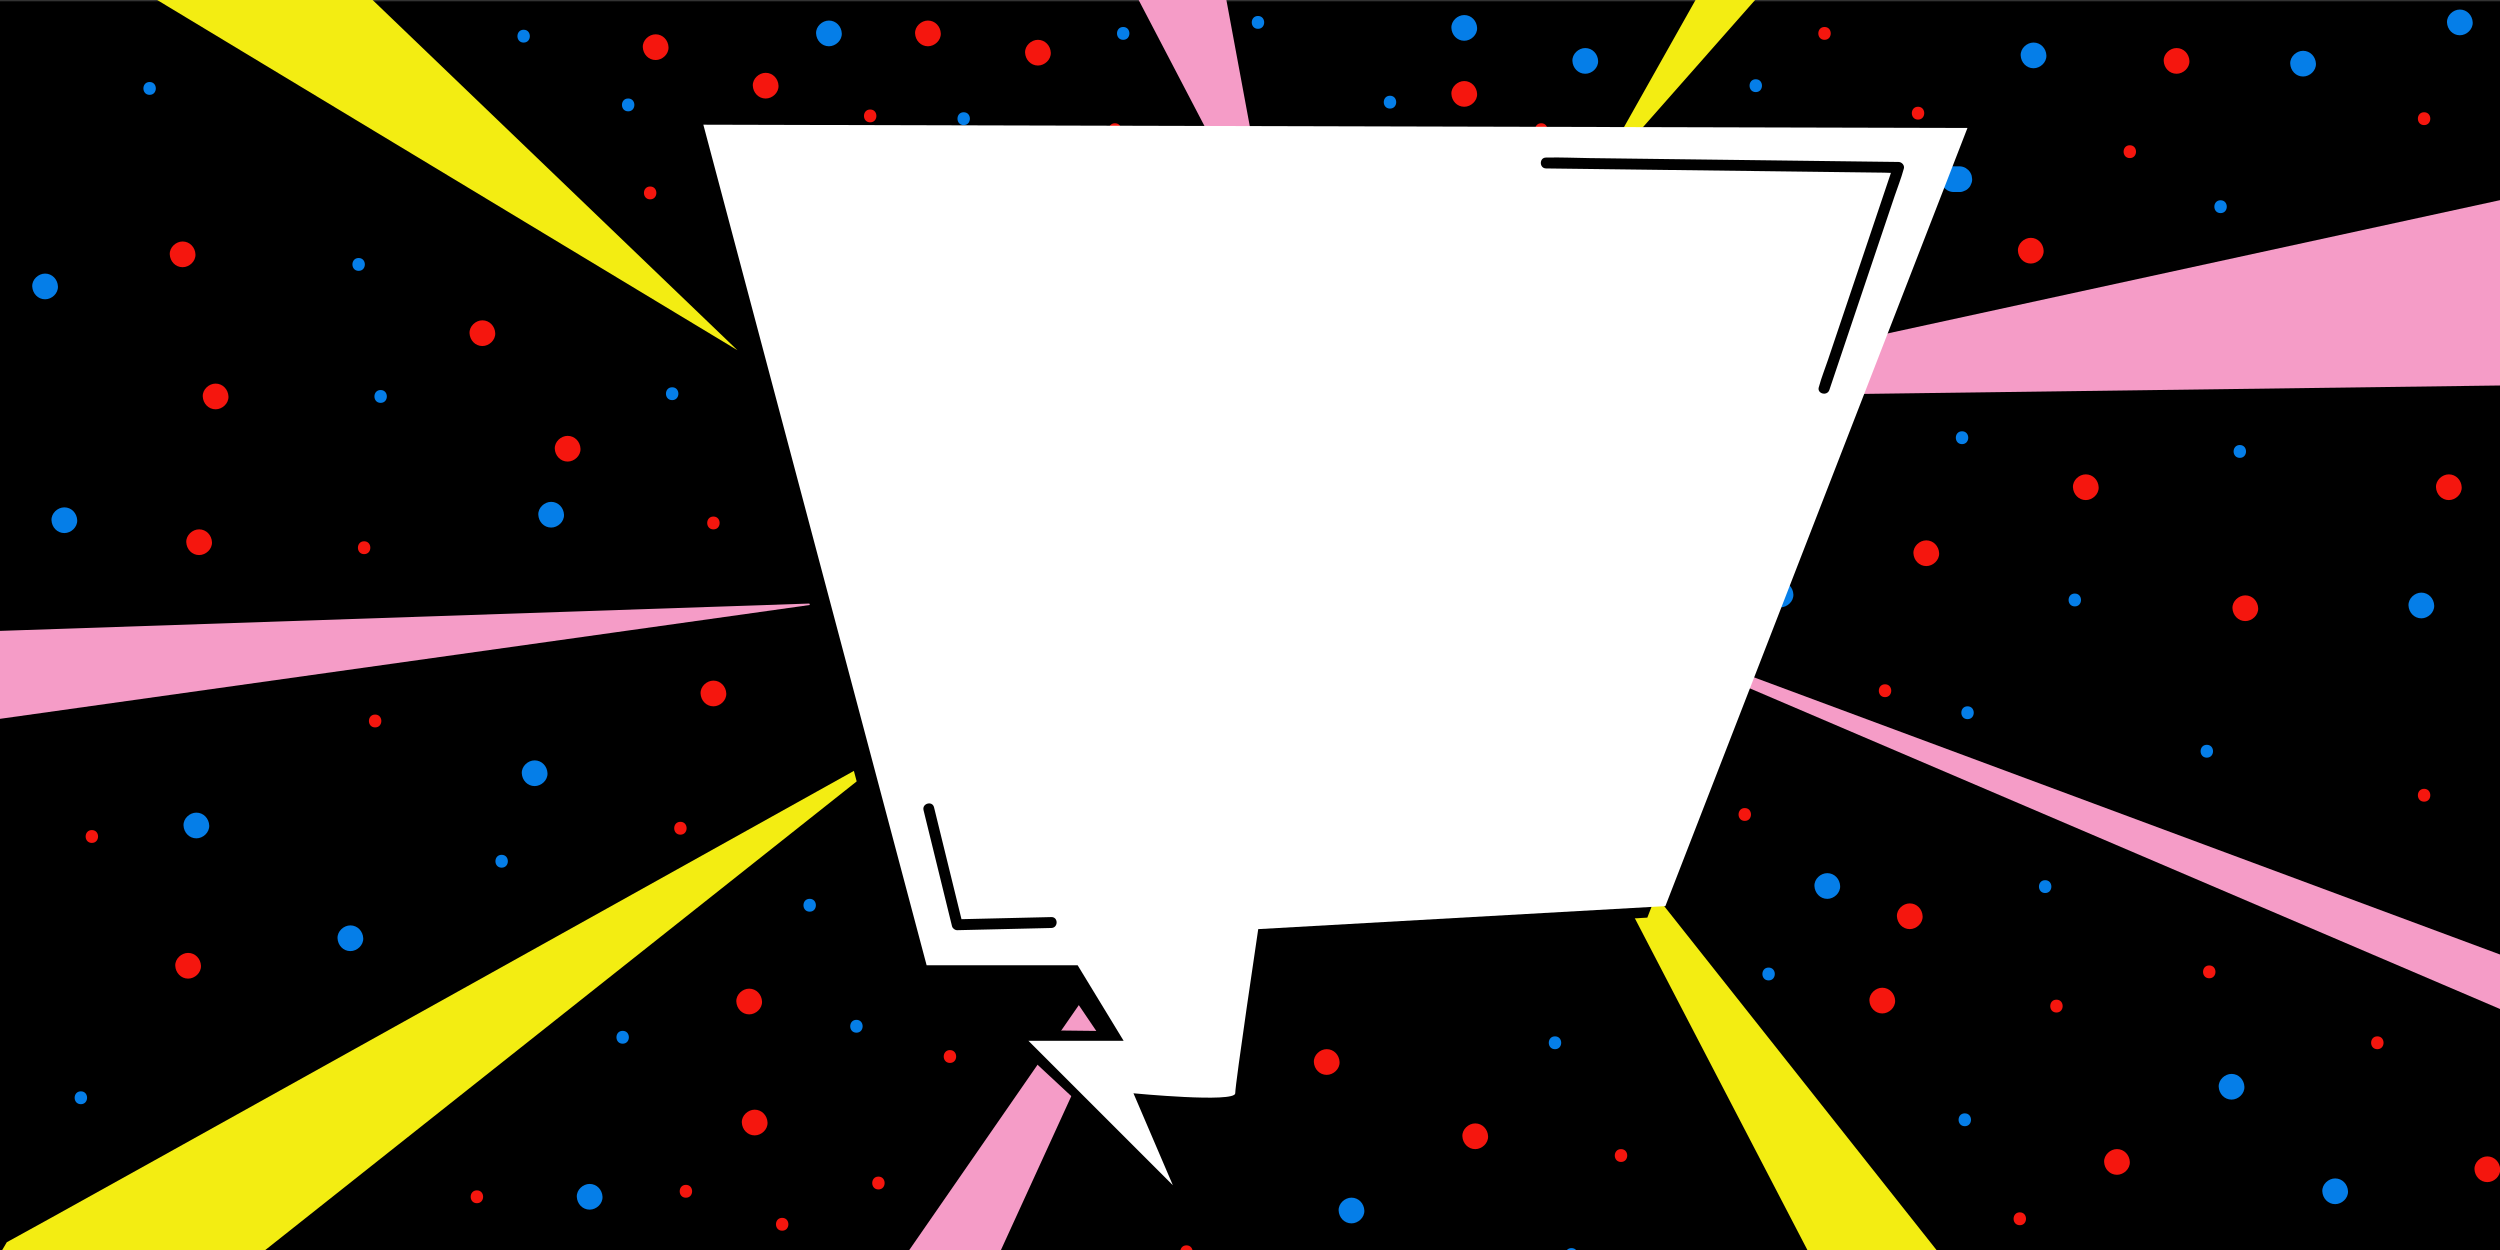 <?xml version="1.0" encoding="utf-8"?>
<!-- Generator: Adobe Illustrator 28.0.0, SVG Export Plug-In . SVG Version: 6.00 Build 0)  -->
<svg version="1.1" id="Capa_1" xmlns="http://www.w3.org/2000/svg" xmlns:xlink="http://www.w3.org/1999/xlink" x="0px" y="0px"
	 viewBox="0 0 972 486" style="enable-background:new 0 0 972 486;" xml:space="preserve">
<rect x="0" y="0" width="972" height="486" fill="#333333" stroke="none"/>
<style type="text/css">
	.st0{fill:#F3ED12;}
	.st1{fill:#F59CC7;}
	.st2{fill:#F5160E;}
	.st3{fill:#057EE8;}
	.st4{fill:#FFFFFF;}
</style>
<rect x="-0.29" y="0.51" width="975.21" height="487.6"/>
<polygon class="st0" points="73.22,-68.78 286.72,136.17 25.1,-21.73 24.39,-69.14 "/>
<path class="st0" d="M2.64,482.98c5.7-2.85,350.38-194.97,350.38-194.97L16.54,554.63l-34.22-37.07L2.64,482.98z"/>
<polygon class="st1" points="304.54,556.76 458.52,334.35 351.59,568.17 "/>
<polygon class="st0" points="760.37,596.84 606.62,301.27 820.04,570.76 "/>
<polygon class="st1" points="-6.18,280.35 320.17,234.47 -21.89,246.03 "/>
<polygon class="st1" points="383.32,-113.69 495.59,101.24 455.67,-114.05 "/>
<polygon class="st0" points="715.16,-99.38 618.35,72.62 757.07,-84.72 "/>
<polygon class="st1" points="619.59,154.52 984.64,75.07 984.98,149.71 "/>
<polygon class="st1" points="1000.23,404.36 592.9,230.27 1003.52,382.82 "/>
<g>
	<g>
		<path class="st2" d="M71,103.89c2.62,0,5.12-2.3,5-5c-0.12-2.71-2.2-5-5-5c-2.62,0-5.12,2.3-5,5
			C66.12,101.6,68.2,103.89,71,103.89L71,103.89z"/>
	</g>
</g>
<g>
	<g>
		<path class="st3" d="M147.99,156.64c3.22,0,3.22-5,0-5C144.77,151.64,144.77,156.64,147.99,156.64L147.99,156.64z"/>
	</g>
</g>
<g>
	<g>
		<path class="st3" d="M76.35,325.95c2.62,0,5.12-2.3,5-5c-0.12-2.71-2.2-5-5-5c-2.62,0-5.12,2.3-5,5
			C71.47,323.66,73.54,325.95,76.35,325.95L76.35,325.95z"/>
	</g>
</g>
<g>
	<g>
		<path class="st2" d="M293.42,441.44c2.62,0,5.12-2.3,5-5c-0.12-2.71-2.2-5-5-5c-2.62,0-5.12,2.3-5,5
			C288.54,439.14,290.61,441.44,293.42,441.44L293.42,441.44z"/>
	</g>
</g>
<g>
	<g>
		<path class="st3" d="M207.87,305.63c2.62,0,5.12-2.3,5-5c-0.12-2.71-2.2-5-5-5c-2.62,0-5.12,2.3-5,5
			C202.99,303.34,205.07,305.63,207.87,305.63L207.87,305.63z"/>
	</g>
</g>
<g>
	<g>
		<path class="st2" d="M77.42,215.81c2.62,0,5.12-2.3,5-5c-0.12-2.71-2.2-5-5-5c-2.62,0-5.12,2.3-5,5
			C72.54,213.52,74.61,215.81,77.42,215.81L77.42,215.81z"/>
	</g>
</g>
<g>
	<g>
		<path class="st3" d="M214.29,205.12c2.62,0,5.12-2.3,5-5c-0.12-2.71-2.2-5-5-5c-2.62,0-5.12,2.3-5,5
			C209.41,202.83,211.48,205.12,214.29,205.12L214.29,205.12z"/>
	</g>
</g>
<g>
	<g>
		<path class="st3" d="M139.44,105.31c3.22,0,3.22-5,0-5C136.22,100.31,136.21,105.31,139.44,105.31L139.44,105.31z"/>
	</g>
</g>
<g>
	<g>
		<path class="st3" d="M58.17,36.88c3.22,0,3.22-5,0-5C54.95,31.88,54.95,36.88,58.17,36.88L58.17,36.88z"/>
	</g>
</g>
<g>
	<g>
		<path class="st2" d="M73.14,380.49c2.62,0,5.12-2.3,5-5c-0.12-2.71-2.2-5-5-5c-2.62,0-5.12,2.3-5,5
			C68.26,378.19,70.34,380.49,73.14,380.49L73.14,380.49z"/>
	</g>
</g>
<g>
	<g>
		<path class="st3" d="M229.26,470.31c2.62,0,5.12-2.3,5-5c-0.12-2.71-2.2-5-5-5c-2.62,0-5.12,2.3-5,5
			C224.38,468.02,226.45,470.31,229.26,470.31L229.26,470.31z"/>
	</g>
</g>
<g>
	<g>
		<path class="st3" d="M332.98,401.51c3.22,0,3.22-5,0-5C329.76,396.51,329.76,401.51,332.98,401.51L332.98,401.51z"/>
	</g>
</g>
<g>
	<g>
		<path class="st2" d="M277.38,274.62c2.62,0,5.12-2.3,5-5c-0.12-2.71-2.2-5-5-5c-2.62,0-5.12,2.3-5,5
			C272.5,272.33,274.57,274.62,277.38,274.62L277.38,274.62z"/>
	</g>
</g>
<g>
	<g>
		<path class="st3" d="M195.04,337.35c3.22,0,3.22-5,0-5C191.82,332.35,191.82,337.35,195.04,337.35L195.04,337.35z"/>
	</g>
</g>
<g>
	<g>
		<path class="st2" d="M145.85,282.82c3.22,0,3.22-5,0-5C142.63,277.82,142.63,282.82,145.85,282.82L145.85,282.82z"/>
	</g>
</g>
<g>
	<g>
		<path class="st3" d="M136.23,369.79c2.62,0,5.12-2.3,5-5c-0.12-2.71-2.2-5-5-5c-2.62,0-5.12,2.3-5,5
			C131.35,367.5,133.42,369.79,136.23,369.79L136.23,369.79z"/>
	</g>
</g>
<g>
	<g>
		<path class="st3" d="M31.44,429.31c3.22,0,3.22-5,0-5C28.22,424.31,28.21,429.31,31.44,429.31L31.44,429.31z"/>
	</g>
</g>
<g>
	<g>
		<path class="st2" d="M35.71,327.73c3.22,0,3.22-5,0-5C32.5,322.73,32.49,327.73,35.71,327.73L35.71,327.73z"/>
	</g>
</g>
<g>
	<g>
		<path class="st3" d="M25.02,207.26c2.62,0,5.12-2.3,5-5c-0.12-2.71-2.2-5-5-5c-2.62,0-5.12,2.3-5,5
			C20.14,204.97,22.22,207.26,25.02,207.26L25.02,207.26z"/>
	</g>
</g>
<g>
	<g>
		<path class="st3" d="M17.53,116.37c2.62,0,5.12-2.3,5-5c-0.12-2.71-2.2-5-5-5c-2.62,0-5.12,2.3-5,5
			C12.66,114.08,14.73,116.37,17.53,116.37L17.53,116.37z"/>
	</g>
</g>
<g>
	<g>
		<path class="st2" d="M83.83,159.14c2.62,0,5.12-2.3,5-5c-0.12-2.71-2.2-5-5-5c-2.62,0-5.12,2.3-5,5
			C78.95,156.85,81.03,159.14,83.83,159.14L83.83,159.14z"/>
	</g>
</g>
<g>
	<g>
		<path class="st2" d="M141.57,215.45c3.22,0,3.22-5,0-5C138.36,210.45,138.35,215.45,141.57,215.45L141.57,215.45z"/>
	</g>
</g>
<g>
	<g>
		<path class="st2" d="M220.7,179.46c2.62,0,5.12-2.3,5-5c-0.12-2.71-2.2-5-5-5c-2.62,0-5.12,2.3-5,5
			C215.82,177.16,217.9,179.46,220.7,179.46L220.7,179.46z"/>
	</g>
</g>
<g>
	<g>
		<path class="st2" d="M187.55,134.54c2.62,0,5.12-2.3,5-5c-0.12-2.71-2.2-5-5-5c-2.62,0-5.12,2.3-5,5
			C182.68,132.25,184.75,134.54,187.55,134.54L187.55,134.54z"/>
	</g>
</g>
<g>
	<g>
		<path class="st3" d="M261.34,155.57c3.22,0,3.22-5,0-5C258.12,150.57,258.11,155.57,261.34,155.57L261.34,155.57z"/>
	</g>
</g>
<g>
	<g>
		<path class="st2" d="M277.38,205.83c3.22,0,3.22-5,0-5C274.16,200.83,274.15,205.83,277.38,205.83L277.38,205.83z"/>
	</g>
</g>
<g>
	<g>
		<path class="st2" d="M264.54,324.52c3.22,0,3.22-5,0-5C261.33,319.52,261.32,324.52,264.54,324.52L264.54,324.52z"/>
	</g>
</g>
<g>
	<g>
		<path class="st3" d="M314.8,354.46c3.22,0,3.22-5,0-5C311.58,349.46,311.58,354.46,314.8,354.46L314.8,354.46z"/>
	</g>
</g>
<g>
	<g>
		<path class="st3" d="M242.09,405.79c3.22,0,3.22-5,0-5C238.87,400.79,238.87,405.79,242.09,405.79L242.09,405.79z"/>
	</g>
</g>
<g>
	<g>
		<path class="st2" d="M266.68,465.67c3.22,0,3.22-5,0-5C263.47,460.67,263.46,465.67,266.68,465.67L266.68,465.67z"/>
	</g>
</g>
<g>
	<g>
		<path class="st2" d="M185.42,467.81c3.22,0,3.22-5,0-5C182.2,462.81,182.19,467.81,185.42,467.81L185.42,467.81z"/>
	</g>
</g>
<g>
	<g>
		<path class="st2" d="M341.53,462.46c3.22,0,3.22-5,0-5C338.32,457.46,338.31,462.46,341.53,462.46L341.53,462.46z"/>
	</g>
</g>
<g>
	<g>
		<path class="st2" d="M291.28,394.39c2.62,0,5.12-2.3,5-5c-0.12-2.71-2.2-5-5-5c-2.62,0-5.12,2.3-5,5
			C286.4,392.1,288.47,394.39,291.28,394.39L291.28,394.39z"/>
	</g>
</g>
<g>
	<g>
		<path class="st2" d="M366.13,371.57c3.22,0,3.22-5,0-5C362.91,366.57,362.91,371.57,366.13,371.57L366.13,371.57z"/>
	</g>
</g>
<g>
	<g>
		<path class="st2" d="M369.34,413.27c3.22,0,3.22-5,0-5C366.12,408.27,366.11,413.27,369.34,413.27L369.34,413.27z"/>
	</g>
</g>
<g>
	<g>
		<path class="st2" d="M304.11,478.5c3.22,0,3.22-5,0-5C300.89,473.5,300.89,478.5,304.11,478.5L304.11,478.5z"/>
	</g>
</g>
<g>
	<g>
		<path class="st2" d="M461.3,489.19c3.22,0,3.22-5,0-5C458.08,484.19,458.07,489.19,461.3,489.19L461.3,489.19z"/>
	</g>
</g>
<g>
	<g>
		<path class="st3" d="M496.58,351.25c3.22,0,3.22-5,0-5C493.37,346.25,493.36,351.25,496.58,351.25L496.58,351.25z"/>
	</g>
</g>
<g>
	<g>
		<path class="st3" d="M611,490.26c3.22,0,3.22-5,0-5C607.78,485.26,607.78,490.26,611,490.26L611,490.26z"/>
	</g>
</g>
<g>
	<g>
		<path class="st2" d="M573.57,446.78c2.62,0,5.12-2.3,5-5c-0.12-2.71-2.2-5-5-5c-2.62,0-5.12,2.3-5,5
			C568.7,444.49,570.77,446.78,573.57,446.78L573.57,446.78z"/>
	</g>
</g>
<g>
	<g>
		<path class="st3" d="M467.71,428.24c3.22,0,3.22-5,0-5C464.5,423.24,464.49,428.24,467.71,428.24L467.71,428.24z"/>
	</g>
</g>
<g>
	<g>
		<path class="st2" d="M573.57,357.67c3.22,0,3.22-5,0-5C570.36,352.67,570.35,357.67,573.57,357.67L573.57,357.67z"/>
	</g>
</g>
<g>
	<g>
		<path class="st2" d="M515.83,417.91c2.62,0,5.12-2.3,5-5c-0.12-2.71-2.2-5-5-5c-2.62,0-5.12,2.3-5,5
			C510.95,415.62,513.03,417.91,515.83,417.91L515.83,417.91z"/>
	</g>
</g>
<g>
	<g>
		<path class="st3" d="M525.46,475.65c2.62,0,5.12-2.3,5-5c-0.12-2.71-2.2-5-5-5c-2.62,0-5.12,2.3-5,5
			C520.58,473.36,522.65,475.65,525.46,475.65L525.46,475.65z"/>
	</g>
</g>
<g>
	<g>
		<path class="st2" d="M630.25,451.77c3.22,0,3.22-5,0-5C627.03,446.77,627.02,451.77,630.25,451.77L630.25,451.77z"/>
	</g>
</g>
<g>
	<g>
		<path class="st2" d="M477.34,385.47c3.22,0,3.22-5,0-5C474.12,380.47,474.11,385.47,477.34,385.47L477.34,385.47z"/>
	</g>
</g>
<g>
	<g>
		<path class="st3" d="M604.58,407.93c3.22,0,3.22-5,0-5C601.37,402.93,601.36,407.93,604.58,407.93L604.58,407.93z"/>
	</g>
</g>
<g>
	<g>
		<path class="st3" d="M649.5,301c3.22,0,3.22-5,0-5C646.28,296,646.27,301,649.5,301L649.5,301z"/>
	</g>
</g>
<g>
	<g>
		<path class="st2" d="M742.52,361.24c2.62,0,5.12-2.3,5-5c-0.12-2.71-2.2-5-5-5c-2.62,0-5.12,2.3-5,5
			C737.65,358.95,739.72,361.24,742.52,361.24L742.52,361.24z"/>
	</g>
</g>
<g>
	<g>
		<path class="st2" d="M924.31,407.93c3.22,0,3.22-5,0-5C921.09,402.93,921.08,407.93,924.31,407.93L924.31,407.93z"/>
	</g>
</g>
<g>
	<g>
		<path class="st2" d="M967.08,459.61c2.62,0,5.12-2.3,5-5c-0.12-2.71-2.2-5-5-5c-2.62,0-5.12,2.3-5,5
			C962.2,457.32,964.28,459.61,967.08,459.61L967.08,459.61z"/>
	</g>
</g>
<g>
	<g>
		<path d="M911.48,503.46c2.62,0,5.12-2.3,5-5c-0.12-2.71-2.2-5-5-5c-2.62,0-5.12,2.3-5,5C906.6,501.16,908.67,503.46,911.48,503.46
			L911.48,503.46z"/>
	</g>
</g>
<g>
	<g>
		<path class="st2" d="M785.3,476.36c3.22,0,3.22-5,0-5C782.08,471.36,782.07,476.36,785.3,476.36L785.3,476.36z"/>
	</g>
</g>
<g>
	<g>
		<path class="st2" d="M823.08,456.76c2.62,0,5.12-2.3,5-5c-0.12-2.71-2.2-5-5-5c-2.62,0-5.12,2.3-5,5
			C818.2,454.47,820.28,456.76,823.08,456.76L823.08,456.76z"/>
	</g>
</g>
<g>
	<g>
		<path class="st2" d="M630.25,324.52c3.22,0,3.22-5,0-5C627.03,319.52,627.02,324.52,630.25,324.52L630.25,324.52z"/>
	</g>
</g>
<g>
	<g>
		<path class="st2" d="M731.83,394.03c2.62,0,5.12-2.3,5-5c-0.12-2.71-2.2-5-5-5c-2.62,0-5.12,2.3-5,5
			C726.95,391.74,729.03,394.03,731.83,394.03L731.83,394.03z"/>
	</g>
</g>
<g>
	<g>
		<path class="st3" d="M687.63,381.19c3.22,0,3.22-5,0-5C684.42,376.19,684.41,381.19,687.63,381.19L687.63,381.19z"/>
	</g>
</g>
<g>
	<g>
		<path class="st2" d="M678.37,319.17c3.22,0,3.22-5,0-5C675.15,314.17,675.14,319.17,678.37,319.17L678.37,319.17z"/>
	</g>
</g>
<g>
	<g>
		<path class="st3" d="M763.91,437.87c3.22,0,3.22-5,0-5C760.69,432.87,760.69,437.87,763.91,437.87L763.91,437.87z"/>
	</g>
</g>
<g>
	<g>
		<path class="st3" d="M710.45,349.48c2.62,0,5.12-2.3,5-5c-0.12-2.71-2.2-5-5-5c-2.62,0-5.12,2.3-5,5
			C705.57,347.18,707.64,349.48,710.45,349.48L710.45,349.48z"/>
	</g>
</g>
<g>
	<g>
		<path class="st2" d="M799.55,393.67c3.22,0,3.22-5,0-5C796.34,388.67,796.33,393.67,799.55,393.67L799.55,393.67z"/>
	</g>
</g>
<g>
	<g>
		<path class="st3" d="M907.91,468.17c2.62,0,5.12-2.3,5-5c-0.12-2.71-2.2-5-5-5c-2.62,0-5.12,2.3-5,5
			C903.03,465.88,905.11,468.17,907.91,468.17L907.91,468.17z"/>
	</g>
</g>
<g>
	<g>
		<path class="st3" d="M867.63,427.53c2.62,0,5.12-2.3,5-5c-0.12-2.71-2.2-5-5-5c-2.62,0-5.12,2.3-5,5
			C862.76,425.24,864.83,427.53,867.63,427.53L867.63,427.53z"/>
	</g>
</g>
<g>
	<g>
		<path class="st2" d="M952.11,194.43c2.62,0,5.12-2.3,5-5c-0.12-2.71-2.2-5-5-5c-2.62,0-5.12,2.3-5,5
			C947.23,192.13,949.31,194.43,952.11,194.43L952.11,194.43z"/>
	</g>
</g>
<g>
	<g>
		<path class="st2" d="M942.49,311.69c3.22,0,3.22-5,0-5C939.27,306.69,939.26,311.69,942.49,311.69L942.49,311.69z"/>
	</g>
</g>
<g>
	<g>
		<path class="st2" d="M707.24,179.09c3.22,0,3.22-5,0-5C704.02,174.09,704.02,179.09,707.24,179.09L707.24,179.09z"/>
	</g>
</g>
<g>
	<g>
		<path class="st3" d="M676.23,195.13c3.22,0,3.22-5,0-5C673.01,190.13,673.01,195.13,676.23,195.13L676.23,195.13z"/>
	</g>
</g>
<g>
	<g>
		<path class="st3" d="M764.98,279.61c3.22,0,3.22-5,0-5C761.76,274.61,761.76,279.61,764.98,279.61L764.98,279.61z"/>
	</g>
</g>
<g>
	<g>
		<path class="st2" d="M810.96,194.43c2.62,0,5.12-2.3,5-5c-0.12-2.71-2.2-5-5-5c-2.62,0-5.12,2.3-5,5
			C806.08,192.13,808.16,194.43,810.96,194.43L810.96,194.43z"/>
	</g>
</g>
<g>
	<g>
		<path class="st2" d="M748.94,220.09c2.62,0,5.12-2.3,5-5c-0.12-2.71-2.2-5-5-5c-2.62,0-5.12,2.3-5,5
			C744.06,217.8,746.14,220.09,748.94,220.09L748.94,220.09z"/>
	</g>
</g>
<g>
	<g>
		<path class="st2" d="M732.9,271.05c3.22,0,3.22-5,0-5C729.68,266.05,729.68,271.05,732.9,271.05L732.9,271.05z"/>
	</g>
</g>
<g>
	<g>
		<path class="st3" d="M692.27,236.13c2.62,0,5.12-2.3,5-5c-0.12-2.71-2.2-5-5-5c-2.62,0-5.12,2.3-5,5
			C687.39,233.84,689.46,236.13,692.27,236.13L692.27,236.13z"/>
	</g>
</g>
<g>
	<g>
		<path class="st3" d="M806.68,235.77c3.22,0,3.22-5,0-5C803.47,230.77,803.46,235.77,806.68,235.77L806.68,235.77z"/>
	</g>
</g>
<g>
	<g>
		<path class="st2" d="M858.96,380.36c3.22,0,3.22-5,0-5C855.74,375.36,855.74,380.36,858.96,380.36L858.96,380.36z"/>
	</g>
</g>
<g>
	<g>
		<path class="st3" d="M795.16,347.21c3.22,0,3.22-5,0-5C791.94,342.21,791.94,347.21,795.16,347.21L795.16,347.21z"/>
	</g>
</g>
<g>
	<g>
		<path class="st2" d="M872.98,241.48c2.62,0,5.12-2.3,5-5c-0.12-2.71-2.2-5-5-5c-2.62,0-5.12,2.3-5,5
			C868.1,239.18,870.18,241.48,872.98,241.48L872.98,241.48z"/>
	</g>
</g>
<g>
	<g>
		<path class="st3" d="M870.84,178.02c3.22,0,3.22-5,0-5C867.62,173.02,867.62,178.02,870.84,178.02L870.84,178.02z"/>
	</g>
</g>
<g>
	<g>
		<path class="st3" d="M762.84,172.68c3.22,0,3.22-5,0-5C759.62,167.68,759.62,172.68,762.84,172.68L762.84,172.68z"/>
	</g>
</g>
<g>
	<g>
		<path class="st3" d="M858.01,294.58c3.22,0,3.22-5,0-5C854.79,289.58,854.79,294.58,858.01,294.58L858.01,294.58z"/>
	</g>
</g>
<g>
	<g>
		<path class="st3" d="M941.42,240.41c2.62,0,5.12-2.3,5-5c-0.12-2.71-2.2-5-5-5c-2.62,0-5.12,2.3-5,5
			C936.54,238.11,938.61,240.41,941.42,240.41L941.42,240.41z"/>
	</g>
</g>
<g>
	<g>
		<path class="st3" d="M722.21,111.73c3.22,0,3.22-5,0-5C718.99,106.73,718.99,111.73,722.21,111.73L722.21,111.73z"/>
	</g>
</g>
<g>
	<g>
		<path class="st3" d="M790.64,26.54c2.62,0,5.12-2.3,5-5c-0.12-2.71-2.2-5-5-5c-2.62,0-5.12,2.3-5,5
			C785.76,24.25,787.84,26.54,790.64,26.54L790.64,26.54z"/>
	</g>
</g>
<g>
	<g>
		<path class="st2" d="M709.38,15.49c3.22,0,3.22-5,0-5C706.16,10.49,706.15,15.49,709.38,15.49L709.38,15.49z"/>
	</g>
</g>
<g>
	<g>
		<path class="st3" d="M682.64,35.81c3.22,0,3.22-5,0-5C679.43,30.81,679.42,35.81,682.64,35.81L682.64,35.81z"/>
	</g>
</g>
<g>
	<g>
		<path class="st2" d="M745.73,46.5c3.22,0,3.22-5,0-5C742.52,41.5,742.51,46.5,745.73,46.5L745.73,46.5z"/>
	</g>
</g>
<g>
	<g>
		<path class="st2" d="M789.57,102.47c2.62,0,5.12-2.3,5-5c-0.12-2.71-2.2-5-5-5c-2.62,0-5.12,2.3-5,5
			C784.7,100.17,786.77,102.47,789.57,102.47L789.57,102.47z"/>
	</g>
</g>
<g>
	<g>
		<path class="st3" d="M956.39,13.71c2.62,0,5.12-2.3,5-5c-0.12-2.71-2.2-5-5-5c-2.62,0-5.12,2.3-5,5
			C951.51,11.42,953.58,13.71,956.39,13.71L956.39,13.71z"/>
	</g>
</g>
<g>
	<g>
		<path class="st2" d="M942.49,48.64c3.22,0,3.22-5,0-5C939.27,43.64,939.26,48.64,942.49,48.64L942.49,48.64z"/>
	</g>
</g>
<g>
	<g>
		<path class="st2" d="M846.25,28.68c2.62,0,5.12-2.3,5-5c-0.12-2.71-2.2-5-5-5c-2.62,0-5.12,2.3-5,5
			C841.37,26.39,843.44,28.68,846.25,28.68L846.25,28.68z"/>
	</g>
</g>
<g>
	<g>
		<path class="st3" d="M863.36,82.86c3.22,0,3.22-5,0-5C860.14,77.86,860.13,82.86,863.36,82.86L863.36,82.86z"/>
	</g>
</g>
<g>
	<g>
		<path class="st3" d="M895.44,29.75c2.62,0,5.12-2.3,5-5c-0.12-2.71-2.2-5-5-5c-2.62,0-5.12,2.3-5,5
			C890.56,27.46,892.63,29.75,895.44,29.75L895.44,29.75z"/>
	</g>
</g>
<g>
	<g>
		<path class="st2" d="M828.07,61.47c3.22,0,3.22-5,0-5C824.85,56.47,824.85,61.47,828.07,61.47L828.07,61.47z"/>
	</g>
</g>
<g>
	<g>
		<path class="st3" d="M761.77,64.66c-0.71,0-1.43,0-2.14,0c-0.69-0.03-1.33,0.12-1.93,0.43c-0.62,0.2-1.16,0.55-1.61,1.03
			c-0.49,0.45-0.83,0.99-1.03,1.61c-0.31,0.6-0.46,1.24-0.43,1.93c0.06,0.44,0.12,0.89,0.18,1.33c0.24,0.85,0.67,1.58,1.29,2.21
			c0.34,0.26,0.67,0.52,1.01,0.78c0.78,0.45,1.62,0.68,2.52,0.68c0.71,0,1.43,0,2.14,0c0.69,0.03,1.33-0.12,1.93-0.43
			c0.62-0.2,1.16-0.55,1.61-1.03c0.49-0.45,0.83-0.99,1.03-1.61c0.31-0.6,0.46-1.24,0.43-1.93c-0.06-0.44-0.12-0.89-0.18-1.33
			c-0.24-0.85-0.67-1.58-1.29-2.21c-0.34-0.26-0.67-0.52-1.01-0.78C763.52,64.89,762.67,64.67,761.77,64.66L761.77,64.66z"/>
	</g>
</g>
<g>
	<g>
		<path class="st3" d="M489.1,11.21c3.22,0,3.22-5,0-5C485.88,6.21,485.88,11.21,489.1,11.21L489.1,11.21z"/>
	</g>
</g>
<g>
	<g>
		<path class="st3" d="M540.43,42.22c3.22,0,3.22-5,0-5C537.21,37.22,537.2,42.22,540.43,42.22L540.43,42.22z"/>
	</g>
</g>
<g>
	<g>
		<path class="st3" d="M616.35,28.68c2.62,0,5.12-2.3,5-5c-0.12-2.71-2.2-5-5-5c-2.62,0-5.12,2.3-5,5
			C611.47,26.39,613.54,28.68,616.35,28.68L616.35,28.68z"/>
	</g>
</g>
<g>
	<g>
		<path class="st2" d="M599.24,52.92c3.22,0,3.22-5,0-5C596.02,47.92,596.02,52.92,599.24,52.92L599.24,52.92z"/>
	</g>
</g>
<g>
	<g>
		<path class="st2" d="M520.11,56.12c3.22,0,3.22-5,0-5C516.89,51.12,516.89,56.12,520.11,56.12L520.11,56.12z"/>
	</g>
</g>
<g>
	<g>
		<path class="st3" d="M569.3,15.85c2.62,0,5.12-2.3,5-5c-0.12-2.71-2.2-5-5-5c-2.62,0-5.12,2.3-5,5
			C564.42,13.56,566.49,15.85,569.3,15.85L569.3,15.85z"/>
	</g>
</g>
<g>
	<g>
		<path class="st2" d="M569.3,41.51c2.62,0,5.12-2.3,5-5c-0.12-2.71-2.2-5-5-5c-2.62,0-5.12,2.3-5,5
			C564.42,39.22,566.49,41.51,569.3,41.51L569.3,41.51z"/>
	</g>
</g>
<g>
	<g>
		<path class="st3" d="M203.59,16.56c3.22,0,3.22-5,0-5C200.38,11.56,200.37,16.56,203.59,16.56L203.59,16.56z"/>
	</g>
</g>
<g>
	<g>
		<path class="st2" d="M252.78,77.51c3.22,0,3.22-5,0-5C249.56,72.51,249.56,77.51,252.78,77.51L252.78,77.51z"/>
	</g>
</g>
<g>
	<g>
		<path class="st2" d="M297.69,38.31c2.62,0,5.12-2.3,5-5c-0.12-2.71-2.2-5-5-5c-2.62,0-5.12,2.3-5,5
			C292.81,36.02,294.89,38.31,297.69,38.31L297.69,38.31z"/>
	</g>
</g>
<g>
	<g>
		<path class="st2" d="M254.92,23.34c2.62,0,5.12-2.3,5-5c-0.12-2.71-2.2-5-5-5c-2.62,0-5.12,2.3-5,5
			C250.04,21.05,252.12,23.34,254.92,23.34L254.92,23.34z"/>
	</g>
</g>
<g>
	<g>
		<path class="st3" d="M244.23,43.29c3.22,0,3.22-5,0-5C241.01,38.29,241.01,43.29,244.23,43.29L244.23,43.29z"/>
	</g>
</g>
<g>
	<g>
		<path class="st2" d="M338.33,47.57c3.22,0,3.22-5,0-5C335.11,42.57,335.1,47.57,338.33,47.57L338.33,47.57z"/>
	</g>
</g>
<g>
	<g>
		<path class="st2" d="M433.5,52.92c3.22,0,3.22-5,0-5C430.28,47.92,430.27,52.92,433.5,52.92L433.5,52.92z"/>
	</g>
</g>
<g>
	<g>
		<path class="st3" d="M436.7,15.49c3.22,0,3.22-5,0-5C433.49,10.49,433.48,15.49,436.7,15.49L436.7,15.49z"/>
	</g>
</g>
<g>
	<g>
		<path class="st2" d="M360.78,17.99c2.62,0,5.12-2.3,5-5c-0.12-2.71-2.2-5-5-5c-2.62,0-5.12,2.3-5,5
			C355.9,15.7,357.98,17.99,360.78,17.99L360.78,17.99z"/>
	</g>
</g>
<g>
	<g>
		<path class="st3" d="M374.68,48.64c3.22,0,3.22-5,0-5C371.47,43.64,371.46,48.64,374.68,48.64L374.68,48.64z"/>
	</g>
</g>
<g>
	<g>
		<path class="st2" d="M403.55,25.48c2.62,0,5.12-2.3,5-5c-0.12-2.71-2.2-5-5-5c-2.62,0-5.12,2.3-5,5
			C398.68,23.18,400.75,25.48,403.55,25.48L403.55,25.48z"/>
	</g>
</g>
<g>
	<g>
		<path class="st3" d="M322.29,17.99c2.62,0,5.12-2.3,5-5c-0.12-2.71-2.2-5-5-5c-2.62,0-5.12,2.3-5,5
			C317.41,15.7,319.48,17.99,322.29,17.99L322.29,17.99z"/>
	</g>
</g>
<g>
	<path d="M266.44,52.95l86.81,326.81h58.72l14.26,21.06l-37.45-0.43l66.38,61.7l-21.49-32.55c0,0,39.57,3.83,39.57,0
		c0-3.83,8.94-63.83,8.94-63.83l158.3-8.94L757.93,54.22L266.44,52.95z"/>
	<path class="st4" d="M273.46,48.48l86.81,326.81h58.72l17.87,29.36h-37.02l56.17,56.17l-15.32-35.75c0,0,39.57,3.83,39.57,0
		c0-3.83,8.94-63.83,8.94-63.83l158.3-8.94L764.95,49.75L273.46,48.48z"/>
	<g>
		<g>
			<path d="M601.12,65.49c4.56,0.06,9.12,0.11,13.68,0.17c10.9,0.14,21.81,0.27,32.71,0.41c13.18,0.16,26.37,0.33,39.55,0.49
				c11.43,0.14,22.85,0.28,34.28,0.43c3.74,0.05,7.48,0.09,11.22,0.14c1.76,0.02,3.59,0.2,5.34,0.07c0.08-0.01,0.16,0,0.24,0
				c-0.68-0.89-1.36-1.79-2.04-2.68c-0.96,2.85-1.92,5.71-2.88,8.56c-2.29,6.82-4.59,13.63-6.88,20.45
				c-2.79,8.29-5.58,16.57-8.37,24.86c-2.41,7.17-4.82,14.33-7.24,21.5c-1.16,3.46-2.57,6.92-3.51,10.44
				c-0.01,0.05-0.03,0.1-0.05,0.14c-0.87,2.59,3.22,3.7,4.09,1.13c0.96-2.85,1.92-5.71,2.88-8.56c2.29-6.82,4.59-13.63,6.88-20.45
				c2.79-8.29,5.58-16.57,8.37-24.86c2.41-7.17,4.82-14.33,7.24-21.5c1.16-3.46,2.57-6.92,3.51-10.44c0.01-0.05,0.03-0.1,0.05-0.14
				c0.45-1.33-0.73-2.67-2.04-2.68c-4.56-0.06-9.12-0.11-13.68-0.17c-10.9-0.14-21.81-0.27-32.71-0.41
				c-13.18-0.16-26.37-0.33-39.55-0.49c-11.43-0.14-22.85-0.28-34.28-0.43c-5.51-0.07-11.05-0.34-16.56-0.21c-0.08,0-0.16,0-0.24,0
				C598.39,61.22,598.39,65.46,601.12,65.49L601.12,65.49z"/>
		</g>
	</g>
	<g>
		<g>
			<path d="M359.07,315c1.25,5.09,2.5,10.18,3.75,15.27c1.98,8.07,3.96,16.15,5.94,24.22c0.46,1.87,0.92,3.74,1.38,5.61
				c0.22,0.88,1.14,1.58,2.04,1.56c10.68-0.25,21.36-0.5,32.04-0.75c1.52-0.04,3.03-0.07,4.55-0.11c2.72-0.06,2.73-4.3,0-4.24
				c-10.68,0.25-21.36,0.5-32.04,0.75c-1.52,0.04-3.03,0.07-4.55,0.11c0.68,0.52,1.36,1.04,2.04,1.56
				c-1.25-5.09-2.5-10.18-3.75-15.27c-1.98-8.07-3.96-16.15-5.94-24.22c-0.46-1.87-0.92-3.74-1.38-5.61
				C362.51,311.23,358.42,312.35,359.07,315L359.07,315z"/>
		</g>
	</g>
</g>
<path d="M-255.92,140.24h-141.87c-3.29,0-5.98-2.69-5.98-5.98V86.34c0-3.29,2.69-5.98,5.98-5.98h141.87c3.29,0,5.98,2.69,5.98,5.98
	v47.92C-249.94,137.55-252.63,140.24-255.92,140.24z"/>
</svg>
